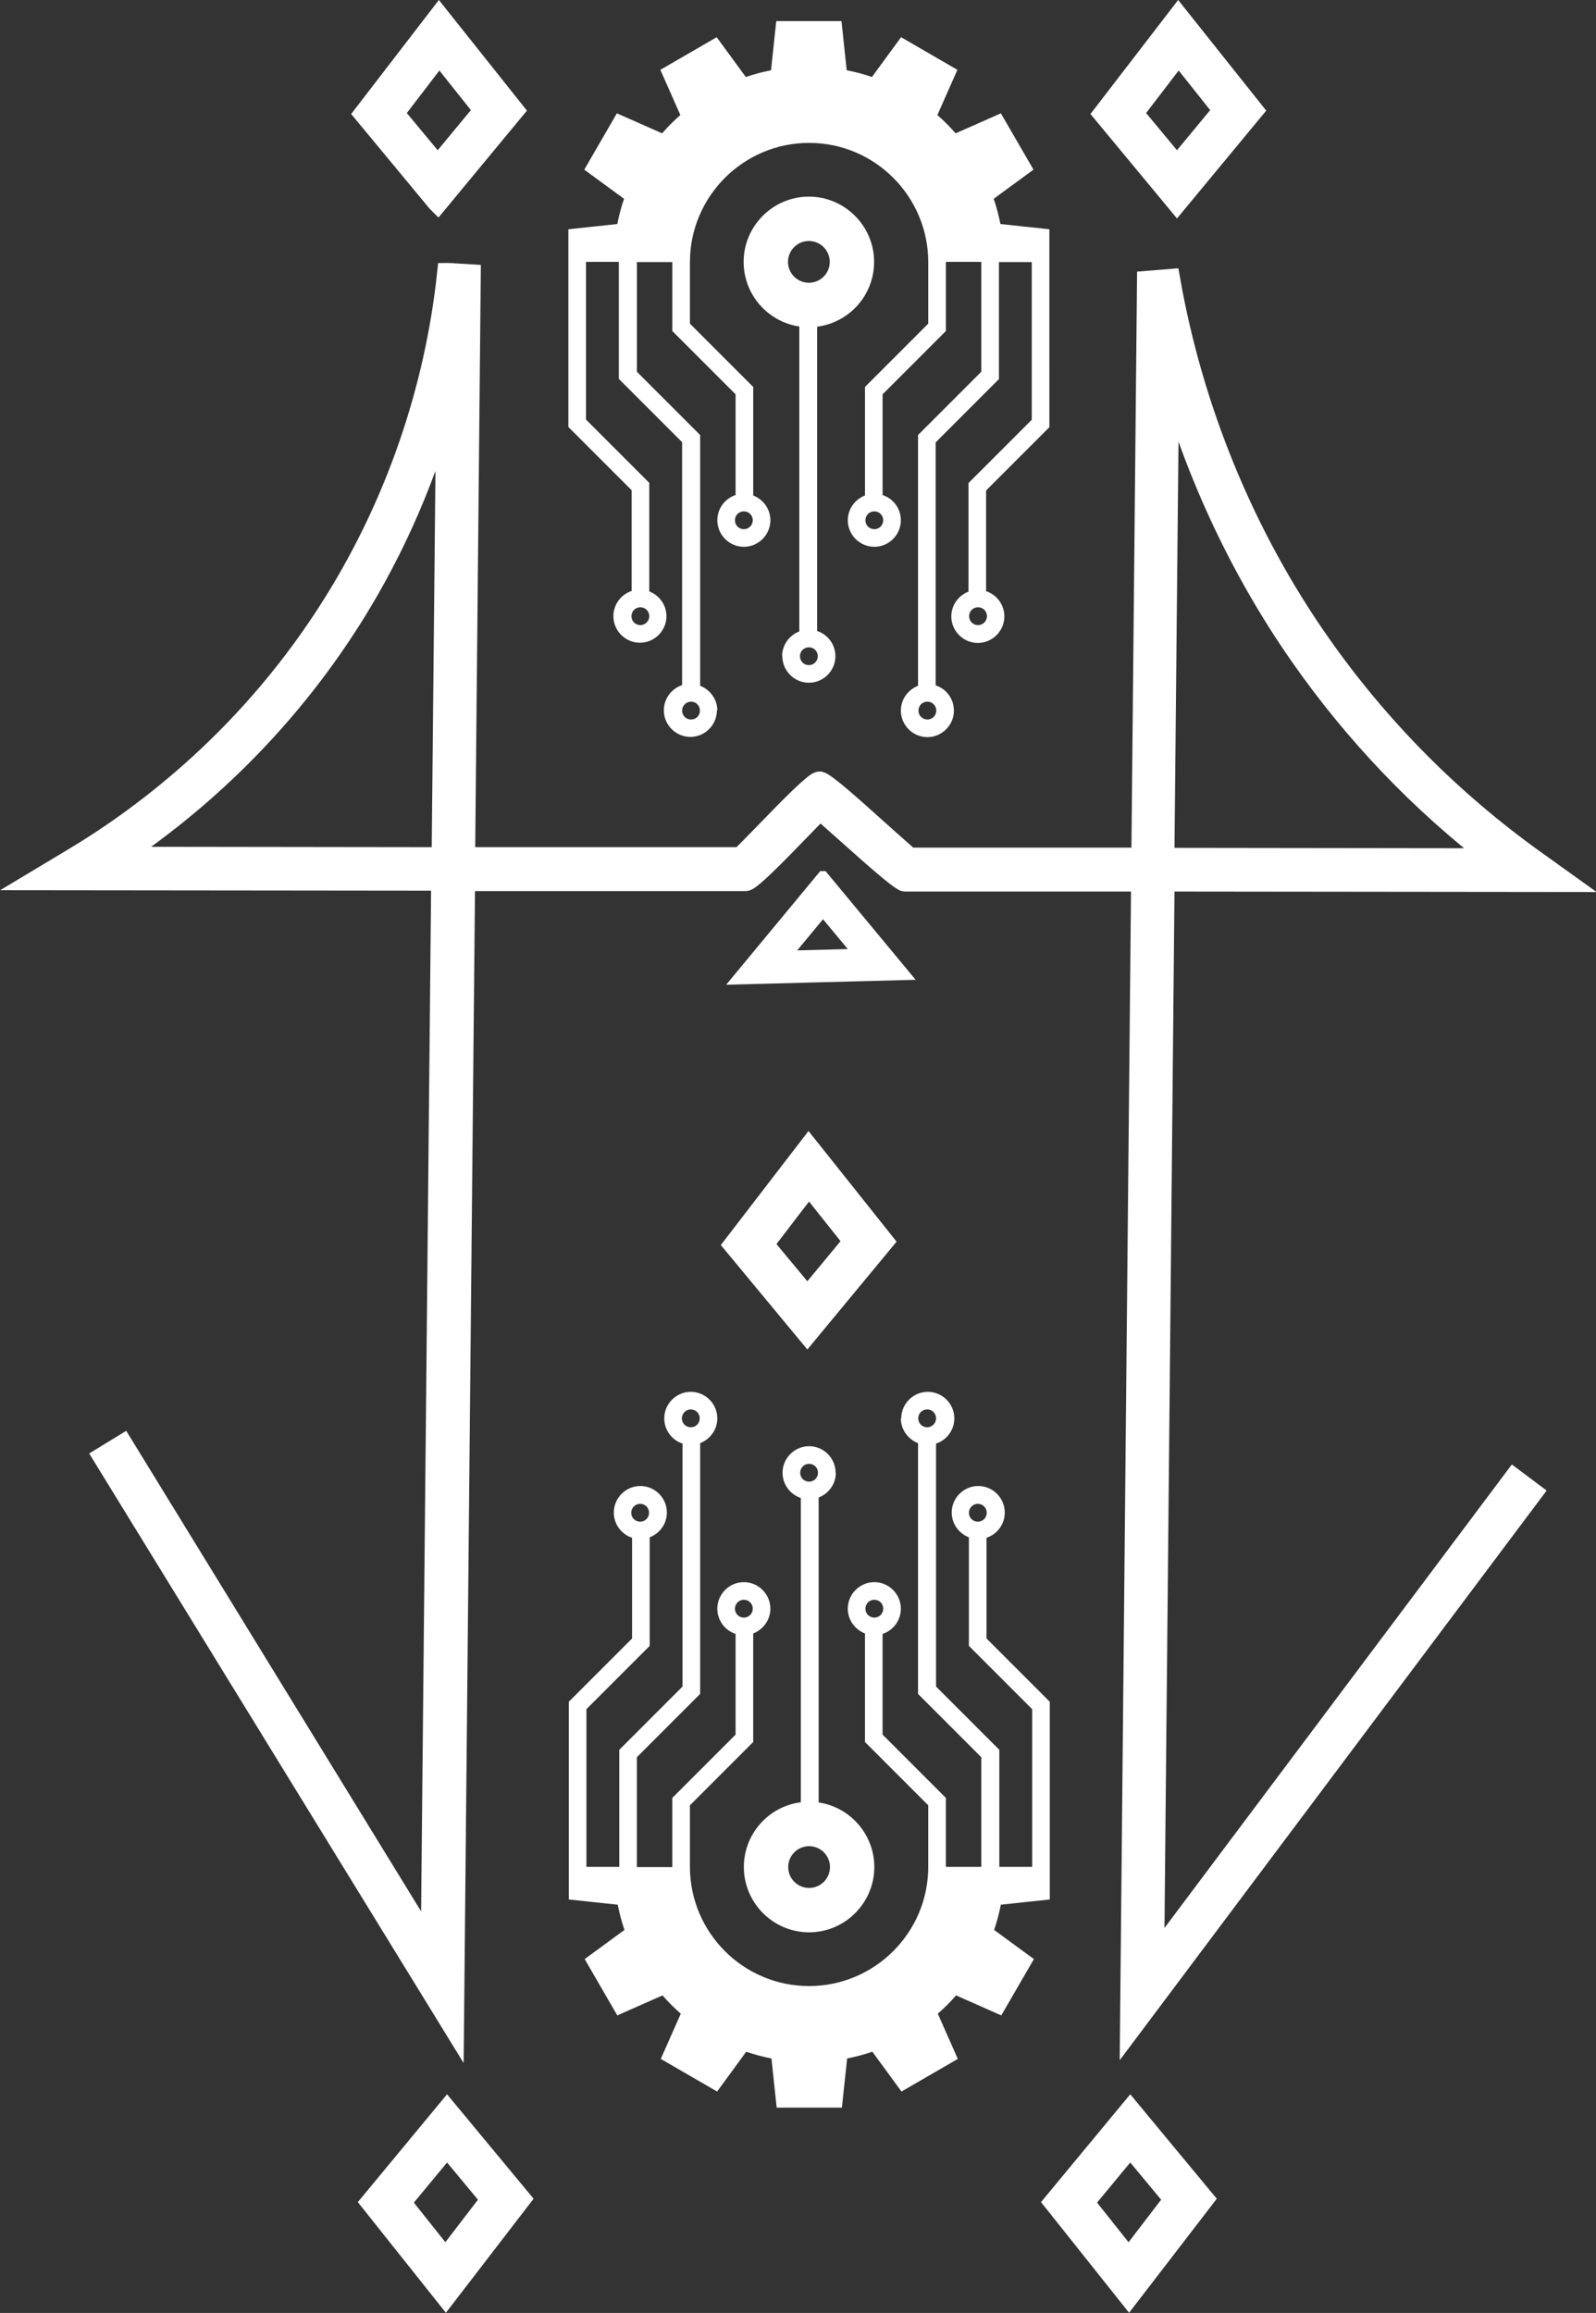 <?xml version="1.0" encoding="UTF-8"?>
<svg id="Camada_2" data-name="Camada 2" xmlns="http://www.w3.org/2000/svg" viewBox="0 0 73.4 106.34">
  <rect x="0" y="0" width="73.4" height="106.34" fill="#333333" stroke="none"/>
  <defs>
    <style>
      .cls-1, .cls-2, .cls-3 {
        fill: #fff;
      }

      .cls-2 {
        stroke-width: .5px;
      }

      .cls-2, .cls-3 {
        stroke: #fff;
        stroke-miterlimit: 10;
      }
    </style>
  </defs>
  <g id="Camada_1-2" data-name="Camada 1">
    <path class="cls-3" d="M20.61,12.59l1,.06-.26,26.8h12.73c.27-.27,.91-.92,1.55-1.58q1.84-1.9,2.06-1.9t2.3,1.88c.76,.68,1.52,1.36,1.82,1.62h10.72s.26-26.52,.26-26.52l.99-.08c1.06,6.01,3.45,11.81,6.92,16.75,2.71,3.86,6.04,7.22,9.9,9.98l1.27,.91-18.35-.02-.48,49.67,16.59-22.13,.8,.6-18.42,24.57,.51-52.71h-10.9q-.2-.01-2.3-1.89c-.62-.55-1.24-1.1-1.61-1.43-.32,.33-.84,.87-1.36,1.4q-1.84,1.9-2.06,1.9h-12.94s-.51,52.64-.51,52.64L4.79,66.99l.85-.52,14.21,23.15,.48-49.17-18.52-.02,1.55-.93c3.4-2.03,8.26-5.73,12.04-11.81,2.83-4.54,4.63-9.76,5.2-15.1Zm48.16,26.91c-3.44-2.64-6.43-5.77-8.91-9.31-2.74-3.91-4.82-8.34-6.13-12.99l-.22,22.28,15.26,.02Zm-48.42-.05l.21-21.13c-.94,3.49-2.39,6.85-4.29,9.9-3.38,5.42-7.57,8.99-10.91,11.21l14.99,.02Z"/>
    <path class="cls-3" d="M51.98,97.07l3.34,4.03-3.4,4.42-3.4-4.27,3.46-4.18Zm2.06,4.05l-2.06-2.48-2.17,2.62,2.1,2.64,2.13-2.78Z"/>
    <path class="cls-3" d="M20.56,97.07l3.34,4.03-3.4,4.42-3.4-4.27,3.46-4.18Zm2.06,4.05l-2.06-2.48-2.17,2.62,2.1,2.64,2.13-2.78Z"/>
    <path class="cls-2" d="M37.85,40.3l3.74,4.51-7.65,.2,3.9-4.71Zm1.66,3.57l-1.66-2-1.73,2.09,3.39-.09Z"/>
    <g>
      <path class="cls-1" d="M32.99,32.67c0-.52-.33-.96-.79-1.14v-11.53s-2.91-2.91-2.91-2.91v-5.04s1.63,0,1.63,0v3.17s2.91,2.91,2.91,2.91v4.63c-.49,.16-.84,.62-.84,1.16,0,.67,.55,1.22,1.22,1.22s1.22-.55,1.22-1.22c0-.52-.33-.96-.79-1.14v-4.99s-2.91-2.91-2.91-2.91v-2.83c0-3.02,2.46-5.48,5.48-5.48s5.47,2.45,5.48,5.47h0s0,2.84,0,2.84l-2.91,2.91v4.99c-.46,.18-.79,.62-.79,1.14,0,.67,.55,1.22,1.22,1.22s1.22-.55,1.22-1.22c0-.54-.35-1-.84-1.16v-4.63s2.91-2.91,2.91-2.91v-3.18s1.63,0,1.63,0v5.05s-2.91,2.91-2.91,2.91v11.53c-.46,.18-.79,.62-.79,1.14,0,.67,.55,1.22,1.22,1.22s1.22-.55,1.22-1.22c0-.54-.35-1-.84-1.16v-11.17s2.91-2.91,2.91-2.91v-5.38s1.51,0,1.51,0v7.25s-2.91,2.91-2.91,2.91v4.99c-.46,.18-.79,.62-.79,1.14,0,.67,.55,1.22,1.22,1.22s1.22-.55,1.22-1.22c0-.54-.35-1-.84-1.16v-4.63s2.91-2.91,2.91-2.91V11.62h0s0-1.08,0-1.08l-2.25-.24c-.08-.4-.18-.78-.31-1.16l1.83-1.34-1.5-2.59-2.08,.92c-.26-.3-.54-.58-.84-.84l.92-2.08-2.59-1.5-1.34,1.83c-.37-.13-.76-.23-1.16-.31l-.24-2.26h-3s-.24,2.26-.24,2.26c-.4,.08-.78,.18-1.16,.31l-1.34-1.83-2.59,1.5,.92,2.08c-.3,.26-.58,.54-.84,.84l-2.08-.92-1.5,2.59,1.83,1.34c-.13,.37-.23,.76-.31,1.16l-2.25,.24v1.08s0,0,0,0v8.01s2.91,2.91,2.91,2.91v4.63c-.49,.16-.84,.62-.84,1.16,0,.67,.55,1.22,1.22,1.22s1.22-.55,1.22-1.22c0-.52-.33-.96-.79-1.14v-4.99s-2.91-2.91-2.91-2.91v-7.25s1.51,0,1.51,0v5.38s2.91,2.91,2.91,2.91v11.17c-.49,.16-.84,.62-.84,1.16,0,.67,.55,1.22,1.22,1.22s1.22-.55,1.22-1.22Zm1.63-8.75c0,.22-.18,.41-.41,.41s-.41-.18-.41-.41,.18-.41,.41-.41,.41,.18,.41,.41Zm6,0c0,.22-.18,.41-.41,.41s-.41-.18-.41-.41,.18-.41,.41-.41,.41,.18,.41,.41Zm2.44,8.75c0,.22-.18,.41-.41,.41s-.41-.18-.41-.41,.18-.41,.41-.41,.41,.18,.41,.41Zm2.33-4.34c0,.22-.18,.41-.41,.41s-.41-.18-.41-.41,.18-.41,.41-.41,.41,.18,.41,.41Zm-15.53,0c0,.22-.18,.41-.41,.41s-.41-.18-.41-.41,.18-.41,.41-.41,.41,.18,.41,.41Zm1.51,4.34c0-.22,.18-.41,.41-.41s.41,.18,.41,.41-.18,.41-.41,.41-.41-.18-.41-.41Z"/>
      <path class="cls-1" d="M35.98,30.17c0,.67,.55,1.22,1.22,1.22s1.22-.55,1.22-1.22c0-.54-.35-1-.84-1.16V15.02c1.48-.19,2.62-1.45,2.62-2.98,0-1.65-1.35-3-3-3s-3,1.35-3,3c0,1.51,1.12,2.76,2.56,2.97v14.02c-.46,.18-.79,.62-.79,1.14Zm.26-18.13c0-.53,.43-.96,.96-.96s.96,.43,.96,.96-.43,.96-.96,.96-.96-.43-.96-.96Zm1.37,18.13c0,.22-.18,.41-.41,.41s-.41-.18-.41-.41,.18-.41,.41-.41,.41,.18,.41,.41Z"/>
    </g>
    <g>
      <path class="cls-1" d="M41.43,65.21c0,.52,.33,.96,.79,1.14v11.53l2.91,2.91v5.04h-1.63v-3.17l-2.91-2.91v-4.63c.49-.16,.84-.62,.84-1.16,0-.67-.55-1.22-1.22-1.22s-1.22,.55-1.22,1.22c0,.52,.33,.96,.79,1.14v4.99l2.91,2.91v2.83c0,3.02-2.46,5.48-5.48,5.48s-5.47-2.45-5.48-5.47h0v-2.84l2.91-2.91v-4.99c.46-.18,.79-.62,.79-1.14,0-.67-.55-1.22-1.22-1.22s-1.22,.55-1.22,1.22c0,.54,.35,1,.84,1.16v4.63l-2.91,2.91v3.18h-1.63v-5.05l2.91-2.91v-11.53c.46-.18,.79-.62,.79-1.14,0-.67-.55-1.22-1.22-1.22s-1.22,.55-1.22,1.22c0,.54,.35,1,.84,1.16v11.17l-2.91,2.91v5.38h-1.51v-7.25l2.91-2.91v-4.99c.46-.18,.79-.62,.79-1.14,0-.67-.55-1.22-1.22-1.22s-1.22,.55-1.22,1.22c0,.54,.35,1,.84,1.16v4.63l-2.91,2.91v8.01h0v1.08l2.25,.24c.08,.4,.18,.78,.31,1.16l-1.83,1.34,1.5,2.59,2.08-.92c.26,.3,.54,.58,.84,.84l-.92,2.08,2.59,1.5,1.34-1.83c.37,.13,.76,.23,1.16,.31l.24,2.26h3l.24-2.26c.4-.08,.78-.18,1.16-.31l1.34,1.83,2.59-1.5-.92-2.08c.3-.26,.58-.54,.84-.84l2.08,.92,1.5-2.59-1.83-1.34c.13-.37,.23-.76,.31-1.16l2.25-.24v-1.08h0v-8.01l-2.91-2.91v-4.63c.49-.16,.84-.62,.84-1.16,0-.67-.55-1.22-1.22-1.22s-1.22,.55-1.22,1.22c0,.52,.33,.96,.79,1.14v4.99l2.91,2.91v7.25h-1.51v-5.38l-2.91-2.91v-11.17c.49-.16,.84-.62,.84-1.16,0-.67-.55-1.22-1.22-1.22s-1.22,.55-1.22,1.22Zm-1.63,8.75c0-.22,.18-.41,.41-.41s.41,.18,.41,.41-.18,.41-.41,.41-.41-.18-.41-.41Zm-6,0c0-.22,.18-.41,.41-.41s.41,.18,.41,.41-.18,.41-.41,.41-.41-.18-.41-.41Zm-2.44-8.75c0-.22,.18-.41,.41-.41s.41,.18,.41,.41-.18,.41-.41,.41-.41-.18-.41-.41Zm-2.33,4.34c0-.22,.18-.41,.41-.41s.41,.18,.41,.41-.18,.41-.41,.41-.41-.18-.41-.41Zm15.53,0c0-.22,.18-.41,.41-.41s.41,.18,.41,.41-.18,.41-.41,.41-.41-.18-.41-.41Zm-1.51-4.34c0,.22-.18,.41-.41,.41s-.41-.18-.41-.41,.18-.41,.41-.41,.41,.18,.41,.41Z"/>
      <path class="cls-1" d="M38.43,67.71c0-.67-.55-1.22-1.22-1.22s-1.22,.55-1.22,1.22c0,.54,.35,1,.84,1.16v13.99c-1.48,.19-2.62,1.45-2.62,2.98,0,1.65,1.35,3,3,3s3-1.35,3-3c0-1.51-1.12-2.76-2.56-2.97v-14.02c.46-.18,.79-.62,.79-1.14Zm-.26,18.13c0,.53-.43,.96-.96,.96s-.96-.43-.96-.96,.43-.96,.96-.96,.96,.43,.96,.96Zm-1.37-18.13c0-.22,.18-.41,.41-.41s.41,.18,.41,.41-.18,.41-.41,.41-.41-.18-.41-.41Z"/>
    </g>
    <path class="cls-3" d="M37.13,61.26l-3.34-4.03,3.4-4.42,3.4,4.27-3.46,4.18Zm-2.06-4.05l2.06,2.48,2.17-2.62-2.1-2.64-2.13,2.78Z"/>
    <path class="cls-3" d="M20.13,9.26l-3.34-4.03L20.19,.81l3.4,4.27-3.46,4.18Zm-2.06-4.05l2.06,2.48,2.17-2.62-2.1-2.64-2.13,2.78Z"/>
    <path class="cls-3" d="M54.13,9.26l-3.34-4.03,3.4-4.42,3.4,4.27-3.46,4.18Zm-2.06-4.05l2.06,2.48,2.17-2.62-2.1-2.64-2.13,2.78Z"/>
  </g>
</svg>